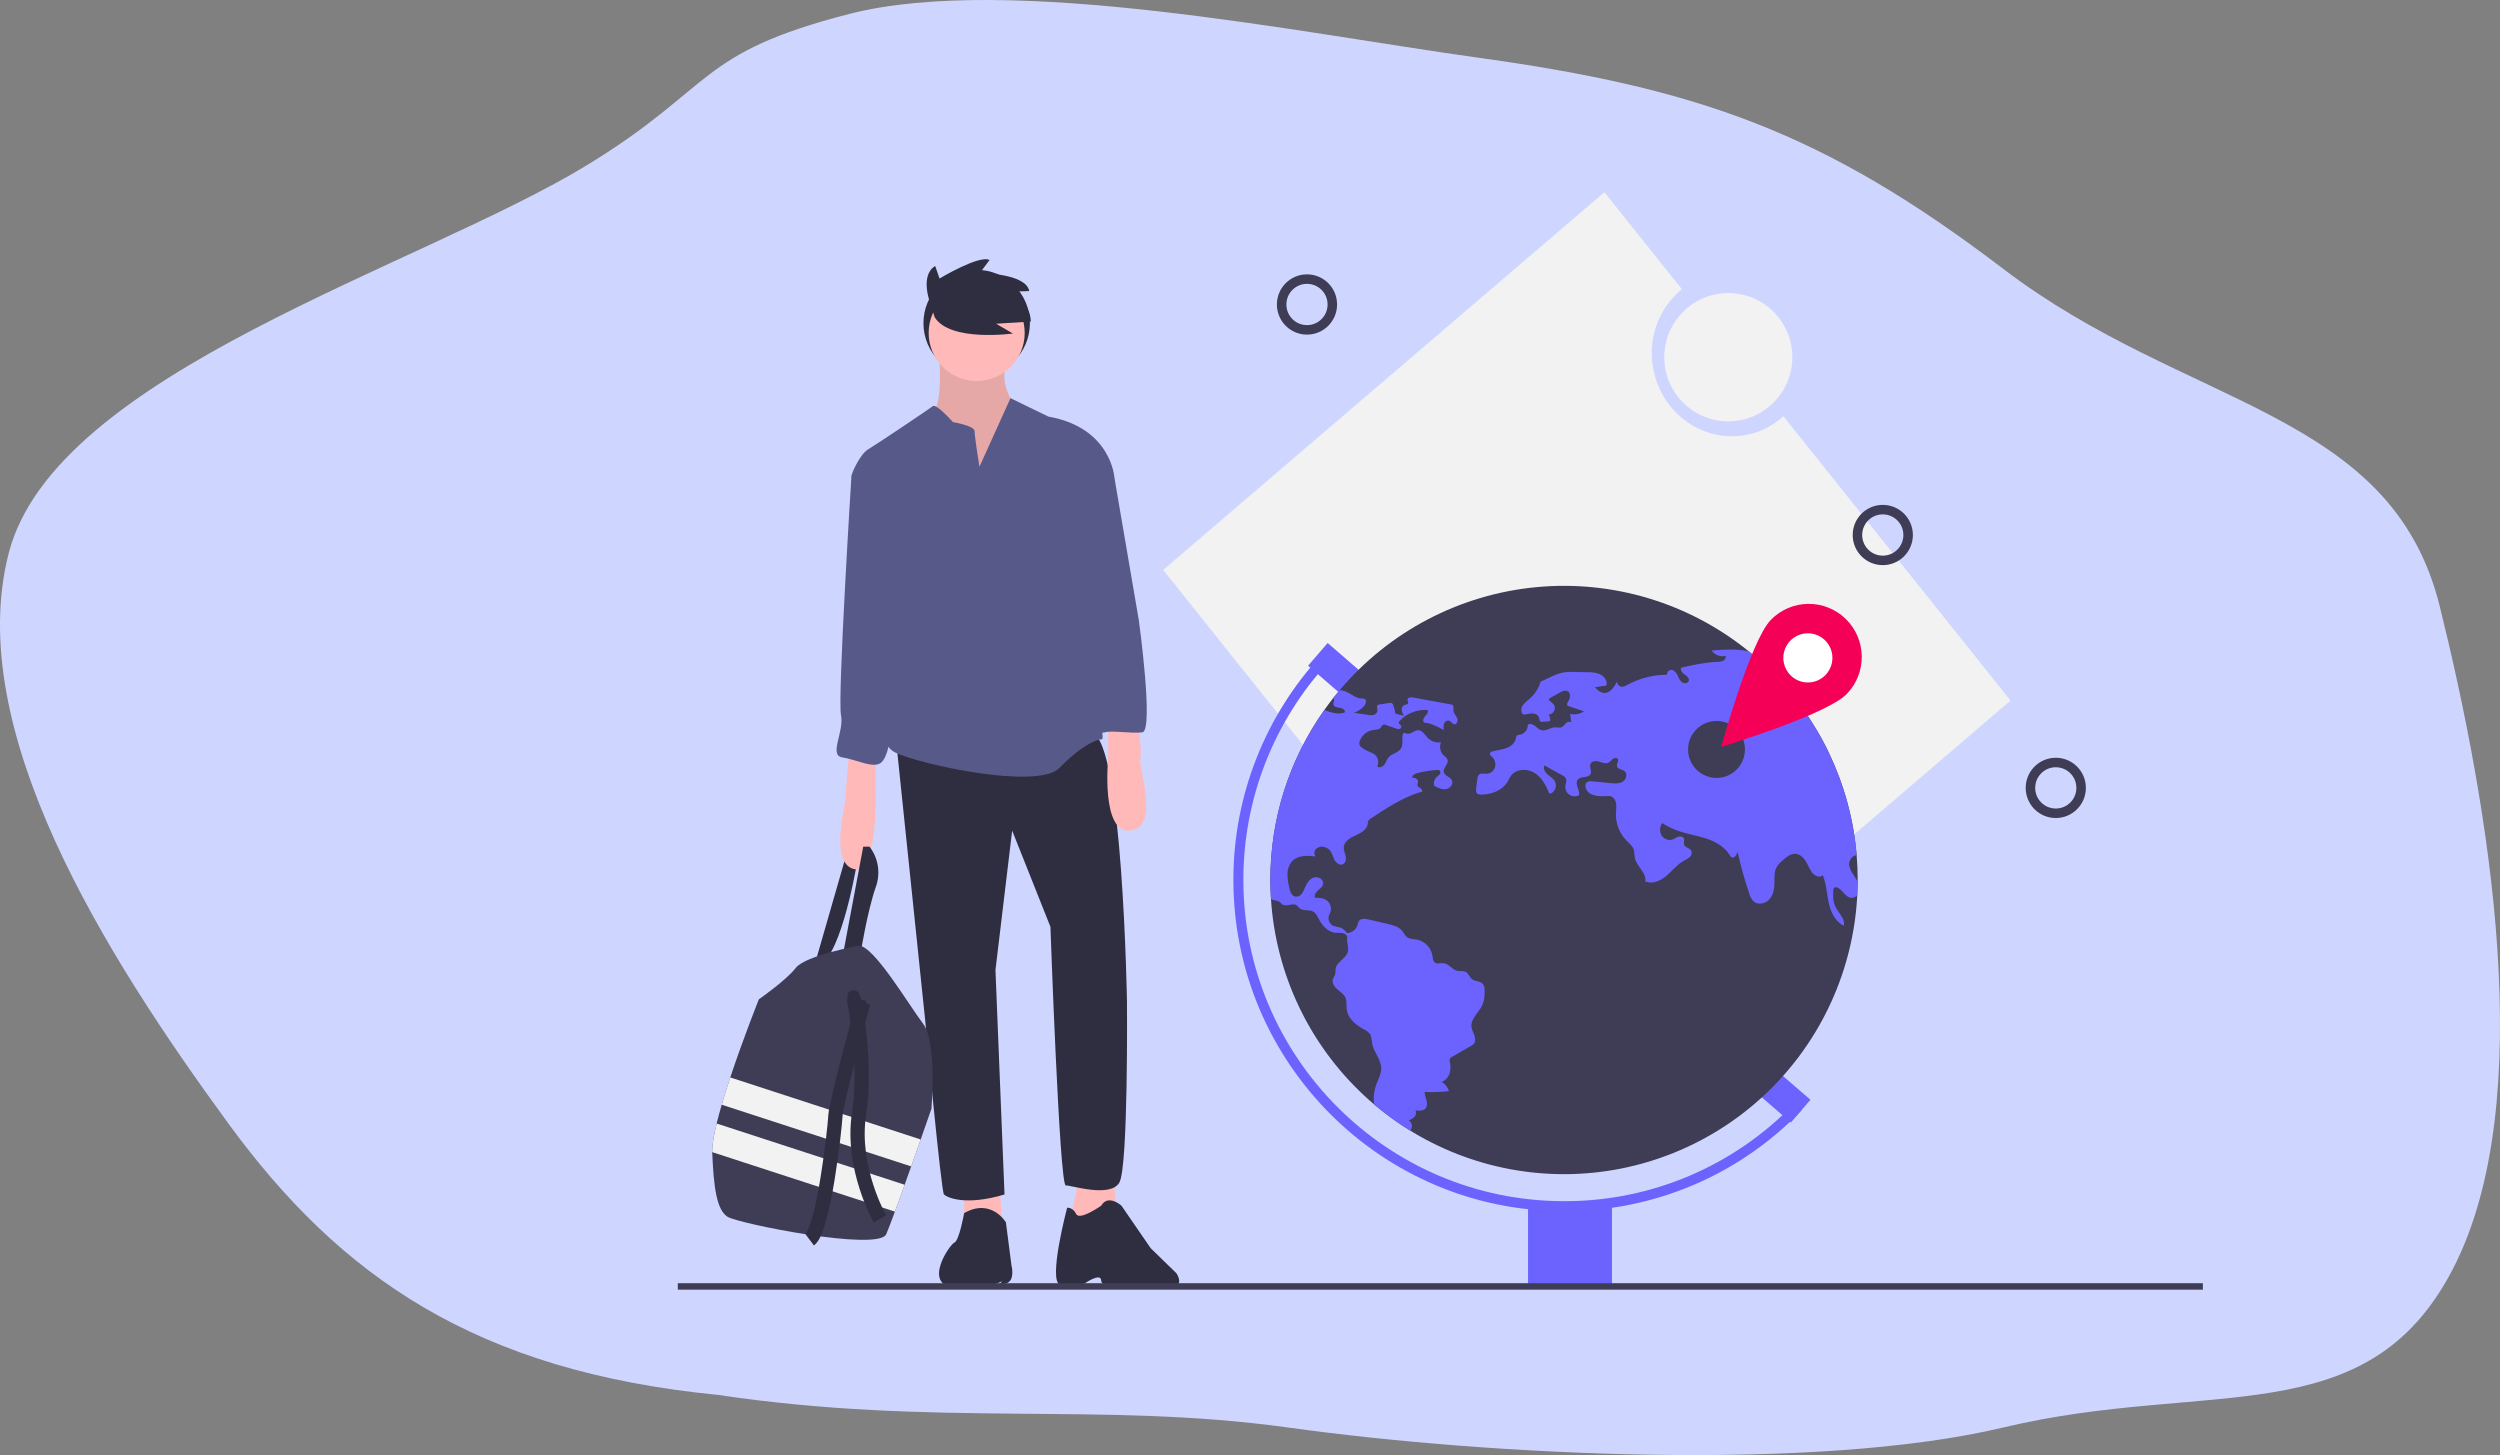 <?xml version="1.0" encoding="UTF-8" standalone="no"?>
<svg
   xmlns:dc="http://purl.org/dc/elements/1.1/"
   xmlns:cc="http://creativecommons.org/ns#"
   xmlns:rdf="http://www.w3.org/1999/02/22-rdf-syntax-ns#"
   xmlns:svg="http://www.w3.org/2000/svg"
   xmlns="http://www.w3.org/2000/svg"
   xmlns:sodipodi="http://sodipodi.sourceforge.net/DTD/sodipodi-0.dtd"
   xmlns:inkscape="http://www.inkscape.org/namespaces/inkscape"
   inkscape:version="1.0 (4035a4fb49, 2020-05-01)"
   sodipodi:docname="heromobile.svg"
   id="svg590"
   version="1.1"
   fill="none"
   viewBox="0 0 526.202 306.268"
   height="306.268"
   width="526.202">
  <rect x="0" y="0" width="526.202" height="306.268" fill="#808080" stroke="none"/>
  <sodipodi:namedview
     inkscape:current-layer="svg590"
     inkscape:window-maximized="1"
     inkscape:window-y="-8"
     inkscape:window-x="-8"
     inkscape:cy="169.52738"
     inkscape:cx="269.43561"
     inkscape:zoom="1.5865922"
     showgrid="false"
     id="namedview592"
     inkscape:window-height="1058"
     inkscape:window-width="1920"
     inkscape:pageshadow="2"
     inkscape:pageopacity="0"
     guidetolerance="10"
     gridtolerance="10"
     objecttolerance="10"
     borderopacity="1"
     bordercolor="#666666"
     pagecolor="#ffffff" />
  <path
     id="path499"
     fill="#ced6ff"
     d="m 516.257,267.144 c -18.119,34.96 -51.451,23.028 -94.593,33.31 -39.269,9.359 -107.739,5.959 -150.625,0 -39.363,-5.469 -73.875,0 -119.875,-6.85 -51,-5 -79.49,-24.858 -103,-57 -26.214,-35.838 -55.919,-83.135 -46.317,-120.216 C 11.683,78.402 88.757,56.121 123.913,34.54 c 26.603,-16.331 22.696,-23.333 54.791,-31.593 33.661,-8.663 95.098,4.028 132.165,9.156 46.583,6.445 73.012,15.709 110.795,44.501 38.566,29.39 81.602,29.566 91.863,71.036 10.308,41.662 21.099,104.061 2.73,139.504 z"
     clip-rule="evenodd"
     fill-rule="evenodd" />
  <g
     transform="translate(-44.064,-98.973)"
     id="g583"
     clip-path="url(#clip0)">
    <path
       id="path501"
       fill="#2f2e41"
       d="m 249.635,178.217 c 6.188,0 11.205,-5.025 11.205,-11.224 0,-6.198 -5.017,-11.223 -11.205,-11.223 -6.188,0 -11.205,5.025 -11.205,11.223 0,6.199 5.017,11.224 11.205,11.224 z" />
    <path
       id="path503"
       fill="#2f2e41"
       d="m 215.507,302.117 6.885,-23.914 2.343,0.733 c 0,0 -2.783,17.9 -7.177,22.448 z" />
    <path
       id="path505"
       fill="#ffb9b9"
       d="m 241.725,173.742 c 0,0 0.879,9.39 -1.171,12.031 -2.051,2.641 1.318,7.776 1.318,7.776 l 6.152,7.335 9.081,-4.108 1.318,-7.629 -0.879,-5.281 c 0,0 -3.076,-3.081 -1.757,-8.657 1.318,-5.575 -14.062,-1.467 -14.062,-1.467 z" />
    <path
       id="path507"
       fill="#000000"
       d="m 241.725,173.742 c 0,0 0.879,9.39 -1.171,12.031 -2.051,2.641 1.318,7.776 1.318,7.776 l 6.152,7.335 9.081,-4.108 1.318,-7.629 -0.879,-5.281 c 0,0 -3.076,-3.081 -1.757,-8.657 1.318,-5.575 -14.062,-1.467 -14.062,-1.467 z"
       opacity="0.1" />
    <path
       id="path509"
       fill="#ffb9b9"
       d="m 246.998,349.359 v 6.015 l 8.056,1.614 -0.732,-9.976 z" />
    <path
       id="path511"
       fill="#ffb9b9"
       d="m 271.166,347.012 -1.758,8.362 3.516,2.495 6.151,-4.548 -0.732,-7.19 z" />
    <path
       id="path513"
       fill="#2f2e41"
       d="m 255.787,356.255 c 0,0 -3.076,-5.208 -8.789,-1.944 0,0 -1.025,5.758 -2.05,6.199 -1.026,0.44 -6.738,8.802 0,9.536 6.737,0.734 10.106,-1.467 10.106,-1.467 0,0 -1.318,1.136 0.733,0.549 2.05,-0.587 1.171,-3.814 1.171,-3.814 z" />
    <path
       id="path515"
       fill="#2f2e41"
       d="m 275.853,352.734 c 0,0 -4.541,3.227 -5.273,1.76 -0.732,-1.467 -1.904,-1.32 -1.904,-1.32 0,0 -4.101,15.486 -1.465,16.219 1.698,0.419 3.481,0.327 5.127,-0.265 0,0 3.515,-2.466 3.515,-0.559 0,1.908 9.813,1.77 13.914,1.624 4.101,-0.147 1.904,-3.228 1.904,-3.228 l -5.419,-5.282 -6.152,-8.949 c 0,0 -2.783,-2.494 -4.247,0 z" />
    <path
       id="path517"
       fill="#2f2e41"
       d="m 232.644,254.582 6.152,59.126 c 0,0 3.369,36.091 3.955,36.678 0.586,0.587 4.394,2.494 12.743,0 l -1.904,-47.242 3.515,-29.343 8.056,20.247 c 0,0 1.904,54.431 3.222,54.431 1.318,0 9.374,2.641 11.278,-0.587 1.904,-3.228 1.611,-37.999 1.611,-37.999 0,0 -0.879,-54.871 -7.323,-56.632 -6.445,-1.76 -41.305,1.321 -41.305,1.321 z" />
    <path
       id="path519"
       fill="#ffb9b9"
       d="m 249.635,179.171 c 5.581,0 10.106,-4.533 10.106,-10.123 0,-5.591 -4.525,-10.124 -10.106,-10.124 -5.582,0 -10.107,4.533 -10.107,10.124 0,5.59 4.525,10.123 10.107,10.123 z" />
    <path
       id="path521"
       fill="#575a89"
       d="m 250.221,197.217 c 0,0 -1.026,-6.309 -1.026,-7.483 0,-1.173 -4.54,-1.907 -4.54,-1.907 0,0 -3.515,-3.961 -4.248,-3.374 -0.732,0.586 -11.864,8.069 -13.621,9.096 -1.758,1.027 -3.662,5.428 -3.516,5.722 0.147,0.293 9.228,19.366 9.228,19.366 0,0 3.955,11.737 1.172,17.899 -2.783,6.162 -6.299,18.339 -1.172,20.833 5.126,2.495 30.026,7.923 34.567,3.228 4.54,-4.695 7.762,-6.015 8.934,-6.015 1.172,0 -4.833,-20.393 -3.515,-22.301 1.318,-1.907 -0.586,-13.791 -0.586,-13.791 l 6.738,-18.926 c 0,0 -0.586,-10.563 -13.915,-12.911 l -7.974,-3.872 z" />
    <path
       id="path523"
       fill="#ffb9b9"
       d="m 222.831,257.223 c 0,0 -0.732,7.042 -0.732,9.096 0,2.054 -3.516,14.085 1.611,15.552 5.126,1.467 4.687,-15.992 4.687,-15.992 v -8.95 z" />
    <path
       id="path525"
       fill="#ffb9b9"
       d="m 283.616,250.621 c 0,0 0.879,6.748 0.439,8.216 -0.439,1.467 4.248,14.231 -2.05,14.964 -6.299,0.734 -4.688,-15.258 -4.688,-15.258 v -7.922 z" />
    <path
       id="path527"
       fill="#2f2e41"
       d="m 221.513,299.77 4.247,-22.594 h 1.319 c 0.921,1.19 1.526,2.595 1.756,4.084 0.231,1.488 0.08,3.011 -0.438,4.425 -1.758,4.989 -3.223,14.085 -3.223,14.085 z" />
    <path
       id="path529"
       fill="#575a89"
       d="m 225.467,197.51 -2.197,1.761 c 0,0 -2.929,46.655 -2.197,50.176 0.733,3.521 -2.636,8.509 0.293,8.949 2.93,0.441 6.445,2.348 8.056,1.174 1.611,-1.174 1.904,-5.428 2.49,-6.455 0.586,-1.027 1.611,-13.205 1.611,-13.205 0,0 3.076,-12.177 1.172,-21.273 -1.904,-9.096 -3.662,-18.339 -3.662,-18.339 z" />
    <path
       id="path531"
       fill="#575a89"
       d="m 271.898,193.842 6.738,5.722 5.126,29.93 c 0,0 3.222,23.327 0.733,23.621 -2.49,0.293 -6.299,-0.44 -7.91,0 -1.611,0.44 -2.929,-0.734 -2.929,-0.734 0,0 -1.758,-9.39 -1.758,-9.536 0,-0.147 -1.172,-10.857 -1.172,-10.857 l -1.464,-12.031 2.197,-13.204 z" />
    <path
       id="path533"
       fill="#3f3d56"
       d="m 240.114,332.34 c 0,0 -0.952,2.74 -2.264,6.469 -0.609,1.734 -1.296,3.684 -2.004,5.672 -0.455,1.285 -0.918,2.587 -1.374,3.857 -0.726,2.032 -1.432,3.983 -2.049,5.659 -0.814,2.211 -1.475,3.943 -1.829,4.752 -1.611,3.668 -31.052,-2.201 -33.395,-3.668 -2.344,-1.467 -2.93,-6.455 -3.223,-13.498 -0.001,-0.036 -0.002,-0.073 -0.002,-0.11 -0.039,-1.421 0.323,-3.538 0.928,-6.022 0.302,-1.242 0.665,-2.574 1.069,-3.957 0.542,-1.856 1.158,-3.802 1.801,-5.738 2.762,-8.319 6.018,-16.45 6.018,-16.45 0,0 5.712,-3.961 7.763,-6.602 2.05,-2.641 13.329,-4.695 13.329,-4.695 3.222,0.147 10.545,12.618 13.475,16.432 2.929,3.815 1.757,17.899 1.757,17.899 z" />
    <path
       id="path535"
       fill="#2f2e41"
       d="m 223.71,310.04 c 0.728,0 1.318,-0.591 1.318,-1.321 0,-0.729 -0.59,-1.32 -1.318,-1.32 -0.728,0 -1.319,0.591 -1.319,1.32 0,0.73 0.591,1.321 1.319,1.321 z" />
    <path
       id="path537"
       fill="#2f2e41"
       d="m 225.76,310.92 c 0.405,0 0.733,-0.328 0.733,-0.733 0,-0.406 -0.328,-0.734 -0.733,-0.734 -0.404,0 -0.732,0.328 -0.732,0.734 0,0.405 0.328,0.733 0.732,0.733 z" />
    <path
       id="path539"
       fill="#f2f2f2"
       d="m 237.85,338.809 c -0.609,1.734 -1.296,3.684 -2.004,5.672 l -39.875,-12.987 c 0.542,-1.856 1.157,-3.802 1.8,-5.738 z" />
    <path
       id="path541"
       fill="#f2f2f2"
       d="m 234.472,348.338 c -0.726,2.032 -1.432,3.983 -2.049,5.659 l -38.449,-12.524 c -0.039,-1.421 0.323,-3.538 0.928,-6.022 z" />
    <path
       id="path543"
       stroke-miterlimit="10"
       stroke-width="3"
       stroke="#2f2e41"
       d="m 223.71,309.013 c 0,0 2.929,12.911 1.171,24.354 -1.757,11.444 4.395,22.154 4.395,22.154" />
    <path
       id="path545"
       stroke-miterlimit="10"
       stroke-width="3"
       stroke="#2f2e41"
       d="m 225.76,310.04 c 0,0 -5.712,20.833 -5.858,23.768 -0.147,2.934 -2.49,23.914 -5.42,26.115" />
    <path
       id="path547"
       fill="#2f2e41"
       d="m 239.876,162.87 c 0,0 -2.288,-5.958 1.029,-7.906 l 0.915,2.636 c 0,0 8.35,-5.042 10.524,-3.896 l -2.059,2.75 c 0,0 9.722,0 10.409,3.781 l -3.432,0.114 c 0,0 3.66,2.406 3.775,6.302 l -7.321,0.458 3.546,2.063 c 0,0 -13.268,1.833 -16.471,-3.438 z" />
    <path
       id="path549"
       fill="#2f2e41"
       d="m 239.895,163.106 c 0,0 2.636,5.281 6.151,3.961 3.516,-1.321 0,-6.162 0,-6.162 l -2.343,-1.174 z" />
    <path
       id="path551"
       fill="#f2f2f2"
       d="m 467.241,246.43 -47.806,-59.84 c -2.171,1.988 -4.846,3.341 -7.732,3.91 -9,1.776 -17.79,-4.381 -19.632,-13.75 -0.635,-3.099 -0.413,-6.313 0.642,-9.294 1.055,-2.982 2.903,-5.618 5.344,-7.625 l -16.301,-20.404 -92.867,79.502 85.485,107.003 z" />
    <path
       id="path553"
       fill="#f2f2f2"
       d="m 407.84,187.657 c 7.443,0 13.477,-6.044 13.477,-13.5 0,-7.456 -6.034,-13.5 -13.477,-13.5 -7.444,0 -13.478,6.044 -13.478,13.5 0,7.456 6.034,13.5 13.478,13.5 z" />
    <path
       id="path555"
       fill="#6c63ff"
       d="m 323.509,234.311 -4.124,4.78 13.893,12.025 4.124,-4.78 z" />
    <path
       id="path557"
       fill="#6c63ff"
       d="m 412.818,319.801 -4.124,4.78 12.315,10.659 4.124,-4.781 z" />
    <path
       id="path559"
       fill="#3f3d56"
       d="m 435.069,284.195 v 0.37 c -0.009,0.931 -0.035,1.858 -0.08,2.78 -0.802,15.786 -7.6,30.667 -19.002,41.593 -11.403,10.927 -26.545,17.071 -42.325,17.175 -15.779,0.103 -31,-5.843 -42.544,-16.619 -11.544,-10.776 -18.537,-25.566 -19.544,-41.34 -0.084,-1.31 -0.127,-2.63 -0.127,-3.959 -0.022,-12.824 3.951,-25.334 11.366,-35.788 0.593,-0.843 1.21,-1.67 1.85,-2.481 0.442,-0.564 0.896,-1.116 1.354,-1.664 10.434,-12.381 25.298,-20.174 41.402,-21.704 16.104,-1.531 32.165,3.322 44.738,13.517 0.744,0.602 1.476,1.225 2.191,1.861 0.571,0.51 1.133,1.031 1.686,1.563 10.876,10.42 17.57,24.467 18.82,39.49 0.143,1.718 0.215,3.454 0.215,5.206 z" />
    <path
       id="path561"
       fill="#6c63ff"
       d="m 373.258,353.901 c -38.372,0 -69.589,-31.27 -69.589,-69.706 -0.023,-17.586 6.612,-34.526 18.568,-47.403 l 1.541,1.432 c -11.594,12.489 -18.029,28.917 -18.007,45.971 0,37.275 30.275,67.6 67.487,67.6 9.042,0.03 17.996,-1.774 26.323,-5.304 8.327,-3.53 15.853,-8.713 22.126,-15.236 l 1.509,1.466 c -6.468,6.726 -14.229,12.071 -22.815,15.711 -8.586,3.64 -17.819,5.5 -27.143,5.469 z" />
    <path
       id="path563"
       fill="#6c63ff"
       d="m 383.35,352.427 h -17.66 v 17.689 h 17.66 z" />
    <path
       id="path565"
       fill="#6c63ff"
       d="m 324.663,245.926 c 0.031,0.013 0.059,0.03 0.084,0.051 0.333,0.273 -0.084,0.8 -0.033,1.234 0.059,0.556 0.799,0.678 1.358,0.732 0.559,0.059 1.266,0.51 1.001,1.007 -1.405,0.484 -2.826,0.008 -4.26,-0.543 -7.414,10.454 -11.388,22.964 -11.365,35.788 0,1.331 0.042,2.65 0.126,3.959 0.117,0.086 0.246,0.155 0.382,0.206 0.421,0.16 0.909,0.131 1.295,0.358 0.307,0.181 0.513,0.501 0.82,0.67 0.879,0.48 2.099,-0.442 2.919,0.131 0.211,0.193 0.412,0.398 0.601,0.614 0.757,0.658 2.001,0.215 2.876,0.708 0.563,0.316 0.854,0.948 1.156,1.521 0.753,1.432 1.972,2.838 3.583,2.952 0.508,-0.023 1.017,-0.006 1.522,0.051 0.496,0.113 0.984,0.547 0.904,1.048 -0.139,0.864 0.286,1.807 0.172,2.671 -0.206,1.579 -2.438,2.27 -2.628,3.849 0,0.348 -0.02,0.695 -0.059,1.041 -0.1,0.412 -0.412,0.749 -0.521,1.162 -0.21,0.779 0.349,1.558 0.959,2.081 0.614,0.526 1.345,0.981 1.682,1.714 0.353,0.779 0.181,1.685 0.294,2.531 0.252,1.849 1.846,3.218 3.486,4.103 0.525,0.22 0.992,0.56 1.362,0.994 0.421,0.61 0.379,1.415 0.522,2.143 0.344,1.782 1.841,3.252 1.883,5.067 0.03,1.293 -0.685,2.464 -1.114,3.681 -0.441,1.276 -0.572,2.639 -0.383,3.976 2.398,2.037 4.946,3.889 7.624,5.539 0.145,-0.216 0.252,-0.455 0.315,-0.708 0.051,-0.279 0.016,-0.567 -0.101,-0.826 -0.116,-0.259 -0.308,-0.476 -0.551,-0.623 0.452,-0.171 0.863,-0.435 1.207,-0.775 0.169,-0.174 0.281,-0.395 0.32,-0.635 0.039,-0.239 0.004,-0.485 -0.101,-0.704 0.74,0.093 1.619,0.139 2.106,-0.43 0.391,-0.454 0.366,-1.137 0.211,-1.714 -0.214,-0.561 -0.355,-1.147 -0.421,-1.743 1.715,0.083 3.433,0.025 5.138,-0.173 -0.246,-0.833 -0.807,-1.537 -1.564,-1.963 0.774,-0.13 1.476,-1.057 1.72,-1.803 0.211,-0.76 0.222,-1.562 0.034,-2.329 -0.059,-0.197 -0.068,-0.405 -0.026,-0.606 0.125,-0.267 0.343,-0.479 0.614,-0.594 1.279,-0.737 2.557,-1.473 3.835,-2.207 0.228,-0.115 0.436,-0.268 0.614,-0.451 0.399,-0.476 0.341,-1.187 0.135,-1.773 -0.206,-0.585 -0.534,-1.137 -0.614,-1.752 -0.236,-1.841 1.732,-3.163 2.396,-4.898 0.226,-0.693 0.348,-1.416 0.362,-2.144 0.055,-0.784 0.059,-1.689 -0.538,-2.19 -0.576,-0.485 -1.472,-0.375 -2.073,-0.826 -0.551,-0.413 -0.74,-1.209 -1.342,-1.541 -0.546,-0.304 -1.227,-0.11 -1.837,-0.253 -1.068,-0.249 -1.741,-1.483 -2.834,-1.596 -0.614,-0.068 -1.312,0.235 -1.817,-0.123 -0.445,-0.32 -0.462,-0.956 -0.546,-1.495 -0.149,-0.839 -0.552,-1.613 -1.153,-2.217 -0.602,-0.604 -1.373,-1.009 -2.211,-1.161 -0.635,-0.101 -1.325,-0.063 -1.867,-0.412 -0.547,-0.354 -0.795,-1.015 -1.228,-1.508 -0.689,-0.788 -1.783,-1.07 -2.804,-1.31 -1.388,-0.324 -2.774,-0.65 -4.159,-0.977 -0.736,-0.177 -1.686,-0.27 -2.085,0.379 -0.119,0.246 -0.201,0.509 -0.244,0.779 -0.151,0.486 -0.45,0.912 -0.856,1.218 -0.407,0.305 -0.899,0.475 -1.407,0.484 -0.347,-0.595 -0.911,-1.033 -1.572,-1.222 -0.432,-0.073 -0.859,-0.174 -1.278,-0.303 -0.219,-0.108 -0.414,-0.258 -0.572,-0.444 -0.159,-0.185 -0.278,-0.401 -0.35,-0.634 -0.073,-0.233 -0.097,-0.478 -0.072,-0.721 0.026,-0.243 0.101,-0.478 0.22,-0.69 0.238,-0.428 0.33,-0.922 0.261,-1.407 -0.069,-0.484 -0.295,-0.933 -0.644,-1.276 -0.706,-0.636 -1.728,-0.792 -2.678,-0.729 -0.248,-0.543 0.168,-1.154 0.614,-1.55 0.45,-0.392 0.992,-0.779 1.089,-1.369 0.155,-0.926 -1.026,-1.63 -1.922,-1.356 -0.895,0.278 -1.467,1.15 -1.846,2.009 -0.183,0.507 -0.434,0.987 -0.744,1.428 -0.159,0.218 -0.375,0.388 -0.625,0.49 -0.249,0.103 -0.522,0.134 -0.788,0.091 -0.74,-0.189 -1.022,-1.07 -1.186,-1.811 -0.262,-0.991 -0.395,-2.012 -0.395,-3.037 0.007,-1.035 0.417,-2.027 1.144,-2.763 1.223,-1.128 3.107,-1.019 4.76,-0.838 -0.177,-0.236 -0.262,-0.529 -0.239,-0.824 0.023,-0.295 0.153,-0.571 0.365,-0.776 0.221,-0.197 0.487,-0.337 0.774,-0.407 0.287,-0.071 0.587,-0.07 0.874,0.002 0.498,0.104 0.947,0.372 1.274,0.763 0.471,0.573 0.606,1.352 0.959,2 0.357,0.653 1.156,1.209 1.808,0.86 0.568,-0.304 0.656,-1.087 0.517,-1.715 -0.143,-0.623 -0.441,-1.234 -0.391,-1.874 0.097,-1.217 1.362,-1.954 2.477,-2.455 1.114,-0.502 2.388,-1.18 2.565,-2.393 0.008,-0.236 0.053,-0.469 0.134,-0.691 0.124,-0.197 0.296,-0.36 0.501,-0.471 3.25,-2.153 6.559,-4.334 10.276,-5.509 0.194,-0.064 0.215,0.004 0.412,-0.042 0.278,-0.16 0.093,-0.603 -0.172,-0.78 -0.265,-0.177 -0.618,-0.316 -0.686,-0.627 -0.046,-0.228 0.089,-0.455 0.122,-0.687 0.009,-0.14 -0.016,-0.28 -0.074,-0.407 -0.058,-0.128 -0.146,-0.24 -0.257,-0.325 -0.111,-0.086 -0.241,-0.143 -0.379,-0.167 -0.138,-0.023 -0.279,-0.012 -0.412,0.032 -0.299,-0.396 0.29,-0.855 0.769,-0.99 1.435,-0.394 2.908,-0.634 4.394,-0.716 0.172,-0.029 0.348,0.001 0.501,0.084 0.109,0.106 0.174,0.249 0.181,0.401 0.007,0.152 -0.045,0.301 -0.144,0.416 -0.202,0.225 -0.426,0.43 -0.668,0.611 -0.241,0.235 -0.414,0.531 -0.498,0.857 -0.085,0.326 -0.078,0.669 0.019,0.992 0.777,0.396 1.618,0.804 2.48,0.665 0.858,-0.139 1.619,-1.107 1.216,-1.878 -0.375,-0.72 -1.506,-0.885 -1.699,-1.672 -0.227,-0.923 1.076,-1.744 0.782,-2.645 -0.126,-0.396 -0.521,-0.632 -0.824,-0.914 -0.357,-0.352 -0.599,-0.802 -0.696,-1.294 -0.096,-0.491 -0.043,-1 0.153,-1.461 -0.492,0.086 -0.998,0.053 -1.475,-0.096 -0.476,-0.15 -0.911,-0.411 -1.266,-0.763 -0.656,-0.661 -1.178,-1.71 -2.111,-1.676 -0.854,0.025 -1.589,1.023 -2.388,0.72 -0.198,-0.076 -0.404,-0.228 -0.593,-0.139 -0.063,0.04 -0.115,0.094 -0.154,0.157 -0.038,0.064 -0.062,0.135 -0.069,0.209 -0.202,0.973 0.147,2.081 -0.383,2.923 -0.576,0.914 -1.909,1.041 -2.607,1.866 -0.378,0.447 -0.525,1.049 -0.874,1.521 -0.349,0.471 -1.085,0.775 -1.506,0.362 0.206,-0.423 0.263,-0.903 0.16,-1.362 -0.102,-0.46 -0.357,-0.87 -0.723,-1.165 -0.387,-0.255 -0.806,-0.459 -1.245,-0.607 -0.49,-0.207 -0.957,-0.467 -1.391,-0.775 -0.217,-0.132 -0.393,-0.321 -0.509,-0.547 -0.092,-0.284 -0.08,-0.592 0.033,-0.868 0.213,-0.608 0.588,-1.147 1.083,-1.558 0.496,-0.411 1.094,-0.679 1.73,-0.775 0.555,-0.076 1.203,-0.051 1.573,-0.476 0.193,-0.223 0.294,-0.565 0.58,-0.653 0.18,-0.038 0.368,-0.015 0.534,0.063 0.694,0.244 1.384,0.489 2.077,0.733 0.232,0.106 0.487,0.149 0.74,0.122 0.126,-0.016 0.241,-0.079 0.321,-0.177 0.08,-0.098 0.121,-0.223 0.113,-0.349 -0.068,-0.346 -0.598,-0.51 -0.547,-0.859 0.024,-0.115 0.085,-0.218 0.172,-0.295 0.75,-0.799 1.667,-1.422 2.686,-1.825 1.018,-0.403 2.113,-0.575 3.205,-0.504 0.261,0.433 -0.151,0.943 -0.5,1.309 -0.345,0.371 -0.622,1.028 -0.202,1.31 0.17,0.089 0.359,0.133 0.551,0.127 0.511,0.068 1.008,0.219 1.472,0.446 0.719,0.312 1.425,0.657 2.115,1.028 -0.102,-0.452 -0.085,-0.922 0.05,-1.365 0.076,-0.217 0.23,-0.398 0.432,-0.508 0.202,-0.11 0.438,-0.14 0.661,-0.086 0.412,0.16 0.623,0.708 1.064,0.758 0.585,0.068 0.816,-0.8 0.572,-1.339 -0.244,-0.539 -0.732,-0.985 -0.769,-1.579 -0.03,-0.396 0.121,-0.889 -0.194,-1.129 -0.112,-0.075 -0.24,-0.121 -0.374,-0.135 -2.641,-0.484 -5.283,-0.97 -7.926,-1.457 -0.471,-0.089 -1.148,-0.021 -1.169,0.455 -0.013,0.269 0.227,0.535 0.122,0.779 -0.114,0.261 -0.484,0.24 -0.753,0.333 -0.202,0.091 -0.369,0.247 -0.475,0.442 -0.106,0.195 -0.146,0.42 -0.114,0.64 0.072,0.438 0.242,0.854 0.497,1.217 -0.518,-0.215 -1.295,-0.252 -1.813,-0.471 -0.075,-0.6 -0.228,-1.188 -0.454,-1.748 -0.013,-0.09 -0.045,-0.175 -0.094,-0.25 -0.05,-0.076 -0.115,-0.139 -0.192,-0.187 -0.076,-0.047 -0.162,-0.077 -0.251,-0.087 -0.09,-0.011 -0.18,-0.002 -0.266,0.027 -0.681,0.105 -1.362,0.206 -2.043,0.311 -0.171,0.008 -0.335,0.072 -0.467,0.181 -0.265,0.283 -0.004,0.733 -0.013,1.121 -0.024,0.216 -0.116,0.42 -0.261,0.582 -0.146,0.163 -0.338,0.275 -0.55,0.323 -0.428,0.087 -0.87,0.082 -1.295,-0.017 -0.955,-0.147 -1.905,-0.294 -2.86,-0.442 0.843,-0.269 1.592,-0.771 2.162,-1.449 0.378,-0.446 0.58,-1.28 0.033,-1.491 -0.161,-0.044 -0.33,-0.057 -0.496,-0.038 -1.295,0.009 -2.317,-1.074 -3.528,-1.533 -0.381,-0.142 -0.783,-0.216 -1.19,-0.219 z" />
    <path
       id="path567"
       fill="#6c63ff"
       d="m 434.989,287.345 c -0.148,0.2 -0.343,0.36 -0.567,0.466 -0.225,0.106 -0.472,0.156 -0.72,0.145 -1.316,-0.114 -1.871,-2.013 -3.174,-2.228 -0.116,-0.03 -0.238,-0.018 -0.345,0.034 -0.193,0.105 -0.227,0.366 -0.24,0.585 -0.054,1.087 -0.101,2.215 0.324,3.218 0.618,1.466 2.22,2.695 1.884,4.25 -1.808,-0.839 -2.75,-2.873 -3.175,-4.823 -0.429,-1.95 -0.496,-3.997 -1.261,-5.842 -0.585,0.746 -1.804,0.131 -2.334,-0.653 -0.505,-0.741 -0.816,-1.6 -1.303,-2.354 -0.488,-0.75 -1.237,-1.424 -2.128,-1.466 -0.938,-0.042 -1.753,0.603 -2.468,1.213 -0.622,0.46 -1.144,1.042 -1.535,1.71 -0.5,1.011 -0.37,2.199 -0.395,3.323 -0.026,1.213 -0.282,2.498 -1.11,3.391 -0.829,0.889 -2.355,1.2 -3.267,0.396 -0.442,-0.461 -0.756,-1.028 -0.913,-1.647 -0.992,-2.896 -1.817,-5.846 -2.472,-8.836 -0.152,0.682 -0.753,1.562 -1.325,1.162 -0.128,-0.109 -0.231,-0.244 -0.303,-0.396 -1.068,-1.807 -3.04,-2.893 -5.037,-3.546 -1.993,-0.649 -4.091,-0.952 -6.063,-1.668 -1.106,-0.402 -2.163,-0.929 -3.15,-1.571 -0.25,0.37 -0.397,0.801 -0.423,1.247 -0.027,0.446 0.067,0.891 0.272,1.288 0.222,0.389 0.565,0.693 0.977,0.866 0.412,0.173 0.87,0.205 1.302,0.09 0.437,-0.143 0.807,-0.446 1.24,-0.598 0.433,-0.147 1.018,-0.075 1.207,0.346 0.185,0.4 -0.092,0.884 0.046,1.305 0.206,0.636 1.169,0.687 1.506,1.268 0.099,0.23 0.121,0.486 0.065,0.73 -0.057,0.244 -0.19,0.464 -0.381,0.626 -0.387,0.316 -0.814,0.58 -1.27,0.784 -1.412,0.787 -2.417,2.131 -3.654,3.176 -1.236,1.048 -2.981,1.811 -4.452,1.141 0.349,-1.782 -1.766,-3.087 -2.157,-4.861 -0.131,-0.585 -0.064,-1.204 -0.244,-1.773 -0.265,-0.825 -0.997,-1.39 -1.594,-2.013 -0.725,-0.765 -1.291,-1.668 -1.663,-2.655 -0.371,-0.988 -0.542,-2.04 -0.502,-3.094 0.033,-0.733 0.168,-1.478 0,-2.194 -0.164,-0.712 -0.757,-1.403 -1.489,-1.374 -1.669,0.076 -3.776,0.203 -4.65,-1.225 -0.316,-0.51 -0.45,-1.255 0.004,-1.647 0.177,-0.113 0.375,-0.189 0.582,-0.224 0.208,-0.036 0.42,-0.03 0.624,0.018 1.258,0.122 2.511,0.248 3.768,0.37 0.879,0.084 1.829,0.156 2.586,-0.303 0.757,-0.459 1.085,-1.685 0.383,-2.228 -0.509,-0.396 -1.426,-0.375 -1.577,-1.002 -0.122,-0.527 0.458,-1.121 0.143,-1.563 -0.223,-0.312 -0.728,-0.228 -1.035,0.008 -0.267,0.279 -0.559,0.534 -0.87,0.763 -0.601,0.311 -1.316,0.012 -1.964,-0.19 -0.647,-0.202 -1.513,-0.219 -1.825,0.383 -0.353,0.67 0.307,1.555 -0.037,2.228 -0.463,0.889 -2.019,0.384 -2.666,1.15 -0.74,0.876 0.504,2.19 0.256,3.311 -0.319,0.159 -0.674,0.231 -1.03,0.212 -0.356,-0.02 -0.701,-0.133 -1.001,-0.326 -0.294,-0.2 -0.528,-0.477 -0.678,-0.8 -0.149,-0.324 -0.209,-0.682 -0.171,-1.036 0.059,-0.506 0.324,-1.024 0.147,-1.5 -0.19,-0.367 -0.505,-0.655 -0.887,-0.813 -1.219,-0.678 -2.439,-1.353 -3.658,-2.025 -0.341,0.631 0.088,1.41 0.626,1.886 0.534,0.472 1.207,0.83 1.56,1.454 0.224,0.432 0.274,0.933 0.142,1.401 -0.133,0.468 -0.44,0.868 -0.857,1.117 -0.052,0.037 -0.112,0.061 -0.176,0.072 -0.063,0.011 -0.128,0.008 -0.189,-0.009 -0.059,-0.034 -0.11,-0.08 -0.15,-0.134 -0.04,-0.054 -0.07,-0.116 -0.086,-0.182 -0.643,-1.655 -1.615,-3.285 -3.162,-4.148 -1.551,-0.868 -3.776,-0.687 -4.793,0.766 -0.24,0.346 -0.404,0.742 -0.614,1.108 -1.115,1.942 -3.511,2.86 -5.748,2.801 -0.219,0.014 -0.437,-0.037 -0.627,-0.147 -0.361,-0.249 -0.345,-0.78 -0.29,-1.218 0.08,-0.619 0.156,-1.234 0.236,-1.853 10e-4,-0.378 0.147,-0.741 0.407,-1.015 0.417,-0.328 1.014,-0.122 1.544,-0.131 0.399,-0.017 0.784,-0.158 1.101,-0.403 0.317,-0.245 0.55,-0.582 0.669,-0.965 0.106,-0.387 0.106,-0.795 -0.003,-1.181 -0.108,-0.386 -0.319,-0.735 -0.611,-1.01 -0.24,-0.227 -0.564,-0.513 -0.437,-0.821 0.051,-0.085 0.12,-0.157 0.202,-0.212 0.082,-0.056 0.175,-0.092 0.273,-0.108 0.946,-0.274 1.951,-0.345 2.88,-0.674 0.933,-0.324 1.838,-0.99 2.06,-1.954 0.068,-0.295 0.097,-0.653 0.362,-0.8 0.134,-0.054 0.276,-0.083 0.421,-0.085 0.505,-0.072 0.965,-0.331 1.29,-0.727 0.324,-0.395 0.489,-0.897 0.463,-1.408 0.446,-0.312 1.072,-0.08 1.505,0.253 0.429,0.332 0.812,0.77 1.337,0.914 0.98,0.269 1.926,-0.603 2.944,-0.607 0.429,0 0.87,0.152 1.27,0.004 0.407,-0.147 0.651,-0.551 0.962,-0.85 0.316,-0.304 0.862,-0.485 1.153,-0.16 -0.085,-0.611 -0.164,-1.218 -0.248,-1.824 0.495,0.125 1.011,0.142 1.514,0.051 0.502,-0.092 0.98,-0.29 1.399,-0.582 -1.059,-0.358 -2.115,-0.716 -3.174,-1.074 -0.111,-0.027 -0.214,-0.082 -0.299,-0.16 -0.231,-0.248 0,-0.636 0.185,-0.918 0.45,-0.678 0.526,-1.794 -0.214,-2.131 -0.505,-0.232 -1.081,0.046 -1.564,0.316 -0.774,0.429 -1.548,0.863 -2.321,1.293 -0.072,0.442 0.466,0.695 0.799,0.989 0.202,0.18 0.345,0.417 0.411,0.68 0.065,0.263 0.049,0.54 -0.045,0.794 -0.095,0.254 -0.264,0.473 -0.486,0.629 -0.221,0.156 -0.485,0.24 -0.755,0.243 0.152,0.2 0.258,0.431 0.31,0.676 0.052,0.246 0.048,0.5 -0.012,0.744 -0.517,0.038 -1.038,0.076 -1.56,0.113 -0.086,0.018 -0.175,0.018 -0.262,0 -0.086,-0.017 -0.169,-0.051 -0.242,-0.101 -0.168,-0.147 -0.143,-0.408 -0.185,-0.627 -0.069,-0.262 -0.215,-0.497 -0.419,-0.675 -0.204,-0.178 -0.456,-0.29 -0.725,-0.323 -0.535,-0.061 -1.078,-0.011 -1.593,0.147 -0.225,0.079 -0.47,0.073 -0.69,-0.017 -0.125,-0.083 -0.219,-0.204 -0.269,-0.345 -0.092,-0.289 -0.107,-0.597 -0.045,-0.893 0.062,-0.297 0.199,-0.572 0.398,-0.8 0.404,-0.449 0.849,-0.86 1.329,-1.226 1.088,-0.954 1.887,-2.194 2.308,-3.58 0.858,-0.362 1.745,-0.851 2.607,-1.213 0.693,-0.322 1.419,-0.566 2.166,-0.729 0.702,-0.107 1.414,-0.141 2.123,-0.101 0.967,0.017 1.939,0.034 2.906,0.055 0.863,-0.036 1.725,0.088 2.544,0.366 0.794,0.329 1.496,1.041 1.551,1.9 0.017,0.098 0.008,0.198 -0.025,0.292 -0.033,0.094 -0.09,0.177 -0.164,0.243 -0.112,0.062 -0.238,0.091 -0.366,0.084 -0.803,0.025 -1.144,0.228 -1.947,0.257 0.509,0.543 1.081,1.116 1.821,1.213 1.303,0.168 2.241,-1.184 2.842,-2.359 0.022,0.3 0.159,0.578 0.383,0.777 0.224,0.2 0.517,0.303 0.816,0.289 0.322,-0.055 0.629,-0.176 0.904,-0.354 2.586,-1.416 5.483,-2.165 8.43,-2.182 -0.028,-0.223 0.026,-0.449 0.155,-0.635 0.128,-0.185 0.32,-0.316 0.539,-0.367 0.602,-0.118 1.14,0.4 1.43,0.939 0.286,0.539 0.467,1.163 0.929,1.567 0.458,0.404 1.346,0.383 1.527,-0.198 0.176,-0.56 -0.408,-1.04 -0.892,-1.373 -0.488,-0.328 -0.996,-0.939 -0.668,-1.428 2.472,-0.551 4.965,-1.099 7.501,-1.209 0.431,0.014 0.86,-0.061 1.261,-0.219 0.199,-0.084 0.365,-0.232 0.471,-0.42 0.106,-0.188 0.148,-0.406 0.118,-0.62 -0.553,0.129 -1.132,0.091 -1.664,-0.11 -0.532,-0.201 -0.991,-0.555 -1.321,-1.019 2.602,-0.214 5.327,-0.404 7.829,0.181 l 2.191,1.862 c -0.417,0.434 -0.972,0.842 -0.669,1.276 0.1,0.1 0.221,0.176 0.354,0.222 0.134,0.045 0.276,0.061 0.416,0.044 0.529,0.008 1.059,0.021 1.585,0.021 10.876,10.42 17.57,24.466 18.821,39.49 -0.883,-0.034 -1.695,1.087 -1.581,2.064 0.134,1.133 0.95,2.042 1.534,3.02 0.097,0.158 0.184,0.323 0.261,0.492 z" />
    <path
       id="path569"
       stroke-miterlimit="10"
       stroke-width="2"
       stroke="#3f3d56"
       d="m 186.728,370.065 h 321" />
    <path
       id="path571"
       stroke-miterlimit="10"
       stroke-width="2"
       stroke="#3f3d56"
       d="m 319.159,168.404 c 2.946,0 5.334,-2.393 5.334,-5.343 0,-2.951 -2.388,-5.343 -5.334,-5.343 -2.946,0 -5.334,2.392 -5.334,5.343 0,2.95 2.388,5.343 5.334,5.343 z" />
    <path
       id="path573"
       stroke-miterlimit="10"
       stroke-width="2"
       stroke="#3f3d56"
       d="m 476.767,270.151 c 2.946,0 5.334,-2.392 5.334,-5.343 0,-2.951 -2.388,-5.343 -5.334,-5.343 -2.946,0 -5.334,2.392 -5.334,5.343 0,2.951 2.388,5.343 5.334,5.343 z" />
    <path
       id="path575"
       stroke-miterlimit="10"
       stroke-width="2"
       stroke="#3f3d56"
       d="m 440.354,216.924 c 2.945,0 5.334,-2.392 5.334,-5.343 0,-2.951 -2.389,-5.343 -5.334,-5.343 -2.946,0 -5.334,2.392 -5.334,5.343 0,2.951 2.388,5.343 5.334,5.343 z" />
    <path
       id="path577"
       fill="#3f3d56"
       d="m 405.358,262.712 c 3.305,0 5.985,-2.685 5.985,-5.996 0,-3.311 -2.68,-5.996 -5.985,-5.996 -3.306,0 -5.986,2.685 -5.986,5.996 0,3.311 2.68,5.996 5.986,5.996 z" />
    <path
       id="path579"
       fill="#ffffff"
       d="m 424.586,245.348 c 4.357,0 7.89,-3.539 7.89,-7.904 0,-4.365 -3.533,-7.904 -7.89,-7.904 -4.358,0 -7.891,3.539 -7.891,7.904 0,4.365 3.533,7.904 7.891,7.904 z" />
    <path
       id="path581"
       fill="#f50057"
       d="m 432.565,229.25 c -2.117,-2.069 -4.969,-3.211 -7.928,-3.174 -2.958,0.036 -5.781,1.249 -7.847,3.37 -4.302,4.418 -10.444,26.726 -10.444,26.726 0,0 22.112,-6.703 26.415,-11.12 2.066,-2.121 3.206,-4.978 3.169,-7.941 -0.037,-2.964 -1.247,-5.791 -3.365,-7.861 z m -11.589,11.901 c -0.732,-0.715 -1.236,-1.632 -1.448,-2.634 -0.212,-1.002 -0.122,-2.044 0.257,-2.995 0.38,-0.951 1.032,-1.768 1.875,-2.348 0.843,-0.579 1.839,-0.895 2.861,-0.908 1.023,-0.012 2.026,0.279 2.883,0.837 0.857,0.559 1.53,1.359 1.933,2.3 0.403,0.942 0.518,1.981 0.331,2.988 -0.187,1.007 -0.668,1.936 -1.382,2.669 -0.957,0.983 -2.266,1.545 -3.636,1.562 -1.371,0.017 -2.693,-0.512 -3.674,-1.471 z" />
  </g>
  <defs
     id="defs588">
    <clipPath
       id="clip0">
      <rect
         y="0"
         x="0"
         id="rect585"
         transform="translate(186.728,139.427)"
         fill="#ffffff"
         height="231"
         width="321" />
    </clipPath>
  </defs>
</svg>
